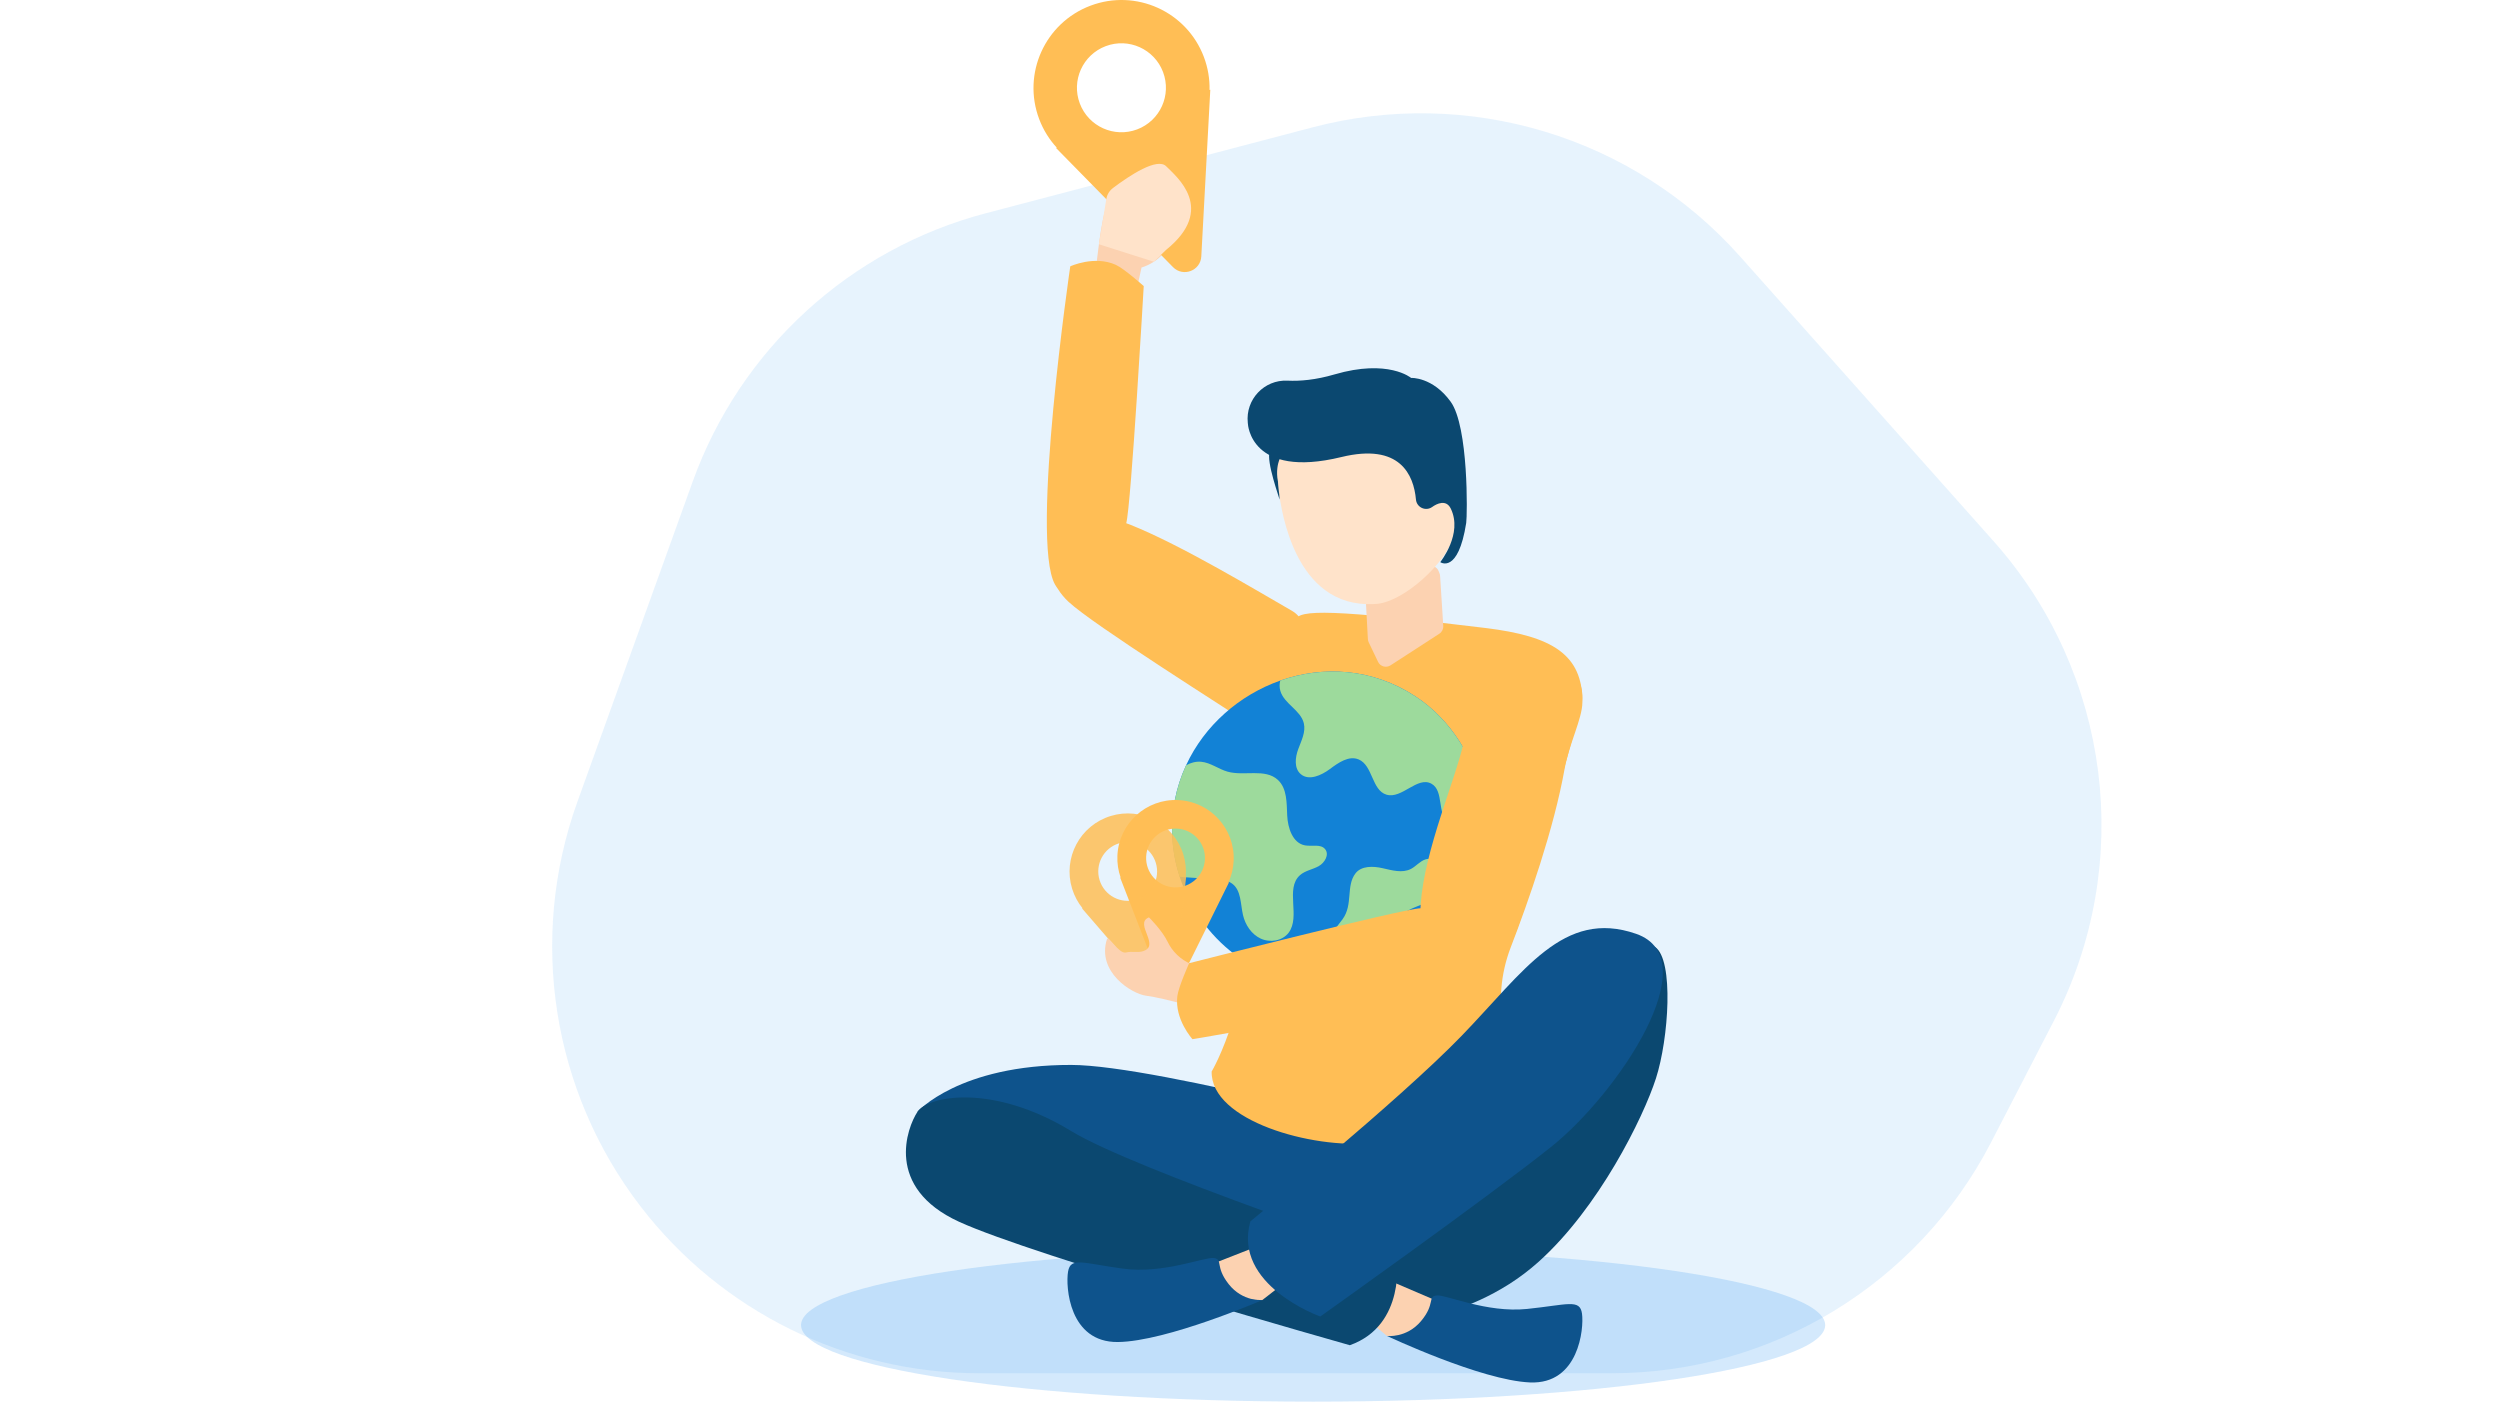 <svg xmlns="http://www.w3.org/2000/svg" enable-background="new 0 0 1920 1080" viewBox="0 0 1920 1080"><path fill="#2A94F4" d="M1237.882,1054.65H751.948c-101.837,0-197.892-47.32-259.953-128.061l0,0
		c-68.095-88.592-86.385-205.765-48.527-310.895l88.557-245.921c36.562-101.532,120.745-178.571,225.113-206.01l250.909-65.965
		c119.339-31.375,246.187,6.91,328.241,99.069l194.667,218.64c90.286,101.405,108.731,247.967,46.385,368.58l-48.2,93.247
		C1472.845,986.246,1360.485,1054.65,1237.882,1054.65z" opacity=".11"/><path fill="#2A94F4" d="M615.197,1017.69c0,32.446,176.072,58.771,393.288,58.771
			c217.186,0,393.258-26.326,393.258-58.771c0-32.464-176.072-58.786-393.258-58.786
			C791.269,958.904,615.197,985.226,615.197,1017.69z" opacity=".2"/><g><path fill="#FCD2B1" d="M871.991,227.036l4.705-21.605c0,0,22.521-5.723,24.173-29.481c1.65-23.76-44.013-33.179-50.199-19.894
					c-2.522,5.416-4.689,17.09-6.371,29.02c-2.445,17.335-3.866,35.209-3.866,35.209L871.991,227.036z"/><path fill="#FFBE55" d="M821.964,204.533c0,0,18.656-8.607,35.047-1.102c6.431,2.944,21.371,16.276,21.371,16.276
					s-9.639,168.302-13.431,182.137c1.01,0.345,1.97,0.705,2.998,1.096c39.676,15.837,98.349,51.311,124.214,66.139
					c12.489,7.165,7.549,19.861,15.274,31.371c5.256,7.853,9.15,16.485,11.402,25.779c3.524,14.655,2.766,29.847-10.031,39.082
					c-4.788,3.474-10.428,5.281-16.067,5.492c-6.263,0.276-12.618-1.45-17.898-4.894c-35.732-23.509-135.186-86.002-154.227-103.734
					c-3.331-3.118-6.023-6.416-8.089-9.78c-0.81-1.076-1.535-2.239-2.312-3.549C791.102,414.633,821.964,204.533,821.964,204.533z"/><path fill="#0B4870" d="M1047.147,1017.641c0,0,76.569,3.304,134.378-48.475c46.254-41.431,80.489-110.701,90.253-141.005
						c9.764-30.305,13.956-90.794-0.666-100.897c-14.623-10.104-279.39,241.902-279.39,241.902L1047.147,1017.641z"/><path fill="#0E538C" d="M704.624,853.847c0,0,31.9-36.098,118.029-35.982c67.065,0.09,287.097,60.375,287.097,60.375
						l-95.699,102.313L704.624,853.847z"/><polygon fill="#FCD2B1" points="1104.926 999.693 1060.266 980.554 1045.014 1009.263 1065.23 1026.019 1099.343 1026.019"/><path fill="#0E538C" d="M1065.23,1026.019c0,0,14.974,1.862,26.139-11.434c11.165-13.296,4.785-18.879,11.962-19.677
							c7.177-0.797,38.28,13.557,69.382,10.368s40.672-7.936,42.267,3.608c1.595,11.545-2.49,54.425-39.972,52.83
							C1137.525,1060.119,1065.23,1026.019,1065.23,1026.019z"/><path fill="#0B4870" d="M822.653,868.65c48.738,29.703,250.012,97.245,250.012,97.245s7.509,51.789-36.006,67.234
						c0,0-242.716-68.481-300.135-94.82c-57.42-26.339-39.875-72.404-31.9-84.461C712.599,841.79,762.044,831.711,822.653,868.65z"/><path fill="#FFBE55" d="M1160.279,727.455c-7.873,20.429-9.756,42.725-4.988,64.144c9.445,42.517-1.304,45.369-1.304,45.369
					s-51.138,35.498-101.061,40.81c-44.704,4.756-123.186-16.943-122.37-54.865c0,0,34.168-56.848,29.789-152.286
					c-4.522-97.909,18.774-120.371,40.226-148.161c31.727-41.101-93.384-68.709,140.348-40.151
					c51.063,6.239,74.749,20.249,74.343,57.301c-0.133,12.314-10.309,32.102-13.571,50.451
					C1193.422,636.694,1173.682,692.668,1160.279,727.455z"/><path fill="#1282D6" d="M1134.046,678.562c-19.138,51.043-76.139,84.93-130.124,77.379
							c-20.147-2.833-39.565-10.834-55.821-23.078c-19.746-14.858-34.519-36.063-42.13-59.554
							c-3.125-9.593-5.046-19.564-5.63-29.655c-1.167-20.257,2.797-39.164,10.542-55.882c14.165-30.689,41.048-54.058,72.345-65.086
							c32.89-11.575,70.655-9.52,103.654,12.025c27.479,17.947,45.9,47.918,52.028,80.066c0,0,0,0,0,0.012
							C1142.971,636.042,1141.657,658.244,1134.046,678.562z"/><path fill="#9DDA9C" d="M1012.713 665.236c-4.669 2.566-10.323 3.368-14.311 6.882-11.66 10.274.62 31.893-8.766 44.258-4.742 6.262-14.189 7.782-21.339 4.499-7.137-3.283-11.928-10.505-13.691-18.165-1.958-8.499-1.289-18.907-8.317-24.075-3.66-2.687-8.45-3.088-12.973-3.38-6.785-.45-13.581-.888-20.366-1.338-2.298-.158-4.657-.316-6.979-.608-3.125-9.593-5.046-19.564-5.63-29.655-1.167-20.257 2.797-39.164 10.542-55.882 3.587-2.03 7.611-3.125 11.721-2.724 7.186.693 13.229 5.63 20.172 7.587 12.828 3.611 28.829-2.699 38.629 6.323 7.113 6.554 6.724 17.606 7.162 27.26.45 9.666 4.17 21.315 13.691 23.029 5.338.973 12.086-1.289 15.478 2.955C1021.066 656.348 1017.37 662.67 1012.713 665.236zM1138.91 614.776c0 0 0 0 0 .012-1.459 3.648-3.417 7.113-5.885 10.286-4.851 6.213-13.788 11.174-20.318 6.785-9.423-6.323-3.429-24.476-13.363-29.972-10.809-5.994-22.688 11.952-34.531 8.414-11.356-3.404-10.432-22.457-21.363-27.053-7.538-3.173-15.588 2.529-22.141 7.405-6.566 4.876-16.062 9.18-22.299 3.903-5.265-4.45-4.353-12.791-1.958-19.247 2.395-6.456 5.885-13.156 4.28-19.856-2.432-10.092-15.162-14.895-18.032-24.865-.754-2.614-.705-5.301-.073-7.903 32.89-11.575 70.655-9.52 103.654 12.025C1114.361 552.657 1132.781 582.628 1138.91 614.776zM1073.691 705.425c5.487-7.23 15.449-8.941 23.433-13.258 7.049-3.812 13.109-10.715 13.202-18.728.093-8.013-8.013-15.868-15.636-13.397-4.242 1.375-7.16 5.278-11.127 7.313-6.627 3.4-14.572 1.029-21.838-.607-7.266-1.636-16.193-1.895-20.726 4.016-7.398 9.651-1.766 23.868-9.759 34.976-7.18 9.978-16.834 18.245-6.123 30.129 8.023 8.902 23.672 9.709 33.05 2.798C1069.622 730.227 1065.857 715.748 1073.691 705.425z"/><g><path fill="#FCD2B1" d="M1105.026,438.993c-1.342-4.086-6.272-5.727-9.877-3.382c-12.498,8.128-23.959,13.819-42.223,13.819
							c-3.764,0-5.407-0.612-6.612-1.471c-2.866-2.045-6.838-1.67-9.051,1.068c-0.601,0.743-0.792,1.315,0.297,1.548
							c6.459,1.377,11.148,6.829,11.522,13.381l1.44,26.839c0.047,0.868,0.264,1.718,0.639,2.503l7.181,15.001
							c1.723,3.599,6.215,4.866,9.565,2.697l12.842-8.314l24.67-15.99c2.007-1.301,3.156-3.584,3.005-5.971l-2.439-38.493
							c-0.049-0.774-0.252-1.527-0.57-2.234C1105.289,439.718,1105.153,439.381,1105.026,438.993z"/></g><g><path fill="#0B4870" d="M994.274,354.773c-0.69-0.055-0.308,3.866-5.794,10.216c-5.486,6.351-5.926,19.165-5.76,18.751
						c0.165-0.414-10.605-29.809-7.518-37.011c3.086-7.201,9.435-9.025,11.051-6.676
						C987.869,342.401,994.274,354.773,994.274,354.773z"/><path fill="#FFE3CA" d="M1116.981,391.424c0.671,6.88,0.833,13.057,0.141,17.549c-0.076,0.594-0.211,1.246-0.409,1.905
						c-0.139,0.598-0.274,1.252-0.536,1.915c-6.373,19.94-36.974,48.373-58.141,50.936c-2.796,0.247-5.542,0.33-8.176,0.242
						c-29.397-0.713-46.208-20.633-55.777-41.94c-0.324-0.772-0.644-1.49-0.963-2.21c-8.411-19.808-10.858-40.25-11.489-47.401
						c-0.149-1.694-0.17-2.653-0.17-2.653c-1.588-7.814,0.05-13.937,0.978-16.474c0.306-0.883,0.522-1.328,0.522-1.328
						s0.377-0.087,1.003-0.249c8.195-2.218,63.941-17.177,65.149-17.284c1.208-0.107,57.031,2.489,57.031,2.489
						S1114.603,368.147,1116.981,391.424z"/><path fill="#4C2E1E" d="M1067.596,363.279"/><path fill="#0B4870" d="M958.384,325.442c0,0,1.808,42.606,71.809,25.565c45.057-10.969,55.523,13.678,57.26,32.636
						c0.561,6.115,7.54,9.278,12.515,5.679c3.41-2.467,10.678-6.079,14.245,1.3c9.363,19.371-7.829,40.594-8.071,41.109
						c0,0,13.667,9.578,19.909-30.132c0.879-5.59,1.924-73.942-11.935-93.089c-13.858-19.147-30.4-18.279-30.4-18.279
						s-17.517-14.762-58.793-2.684c-14.494,4.241-26.566,5.26-36.13,4.797c-17.899-0.866-32.341,14.471-30.495,32.295
						C958.326,324.906,958.355,325.173,958.384,325.442z"/></g><g><polygon fill="#FCD2B1" points="930.556 970.909 975.8 953.194 990.135 982.373 969.398 998.479 935.302 997.398"/><path fill="#0E538C" d="M969.398,998.479c0,0-15.026,1.387-25.764-12.256c-10.738-13.644-4.184-19.021-11.333-20.046
						c-7.149-1.024-38.69,12.337-69.676,8.164c-30.985-4.174-40.4-9.221-42.36,2.266c-1.96,11.488,0.764,54.477,38.278,54.07
						C896.059,1030.271,969.398,998.479,969.398,998.479z"/></g><path fill="#0E538C" d="M960.306,937.98c0,0,114.355-93,162.204-142.445c47.85-49.444,78.154-97.736,133.979-78.375
					c55.825,19.361-14.354,123.179-65.394,163.779c-51.039,40.6-177.116,130.138-177.116,130.138S946.343,987.101,960.306,937.98z"/><path fill="#FFBE55" d="M924.573,43.729c-13.191-34.924-52.197-52.542-87.121-39.35c-34.924,13.191-52.542,52.197-39.35,87.12l0,0
			c3.161,8.368,7.806,15.738,13.519,21.933l-0.579,0.219l89.817,91.487c7.737,7.88,21.15,2.814,21.745-8.214l6.905-128.021
			l-0.579,0.219C929.121,60.698,927.734,52.097,924.573,43.729L924.573,43.729z M873.333,99.371
			c-17.653,6.668-37.369-2.237-44.036-19.89c-6.668-17.653,2.237-37.369,19.89-44.036c17.653-6.668,37.369,2.237,44.036,19.89
			C899.891,72.987,890.985,92.703,873.333,99.371z"/><path fill="#FFE3CA" d="M849.652,152.851c0.556-3.388,2.4-6.426,5.144-8.489c12.811-9.633,33.978-23.64,40.872-16.623
			c7.739,7.878,38.92,32.684-0.147,64.203l-9.381,9.077l-42.187-13.435L849.652,152.851z"/><path fill="#FFBE55" d="M947.447,661.084c1.104-24.655-17.988-45.538-42.643-46.642s-45.538,17.988-46.642,42.643v0
		c-0.265,5.907,0.633,11.597,2.486,16.851l-0.409-0.018l30.672,79.012c2.642,6.806,12.112,7.23,15.352,0.688l37.611-75.954
		l-0.409-0.018C945.78,672.578,947.182,666.991,947.447,661.084L947.447,661.084z M901.8,681.504
		c-12.462-0.558-22.113-11.113-21.555-23.576c0.558-12.462,11.113-22.113,23.576-21.555c12.462,0.558,22.113,11.113,21.555,23.576
		C924.818,672.412,914.263,682.062,901.8,681.504z"/><path fill="#FFBE55" d="M908.83,656.302c-7.235-23.596-32.229-36.858-55.825-29.623
		c-23.596,7.235-36.858,32.229-29.623,55.825v0c1.734,5.653,4.489,10.711,7.998,15.039l-0.391,0.12l55.413,64.134
		c4.773,5.524,13.836,2.745,14.692-4.505l9.935-84.172l-0.391,0.12C911.118,667.689,910.564,661.956,908.83,656.302L908.83,656.302z
		 M872.686,690.859c-11.927,3.657-24.56-3.047-28.217-14.973c-3.657-11.927,3.047-24.56,14.973-28.217
		c11.927-3.657,24.56,3.046,28.217,14.973C891.316,674.568,884.612,687.202,872.686,690.859z" opacity=".85"/><path fill="#FCD2B1" d="M922.174,743.612l-7.484-3.214c-7.84-3.367-14.259-9.413-17.954-17.104
		c-4.28-8.906-14.326-18.758-14.326-18.758c-12.053,4.735,10.116,22.432-5.51,26.235c-3.566,0.868-7.692-0.34-12.148,0.739
		c-5.57,1.348-13.514-13.707-14.627-10.186c-7.964,25.182,19.061,41.958,30.097,43.39c14.533,1.885,45.046,11.022,45.046,11.022
		L922.174,743.612z"/><path fill="#FFBE55" d="M915.829,798.099c0,0-13.839-15.186-11.634-33.078c0.865-7.02,9.062-25.288,9.062-25.288
		s163.356-41.635,177.69-42.198c0.023-1.067,0.077-2.091,0.139-3.189c3.116-42.606,26.732-95.252,33.056-124.387
		c3.059-14.07,9.139-27.195,17.778-38.035c5.899-7.382,12.953-13.701,21.132-18.654c12.907-7.785,27.618-11.65,40.287-2.24
		c4.757,3.515,8.184,8.347,10.087,13.658c2.154,5.888,2.428,12.466,0.739,18.54c-11.621,41.163-41.164,154.846-52.318,178.352
		c-1.966,4.117-4.298,7.68-6.88,10.665c-0.781,1.097-1.671,2.14-2.685,3.276C1125.44,764.074,915.829,798.099,915.829,798.099z"/></g></svg>